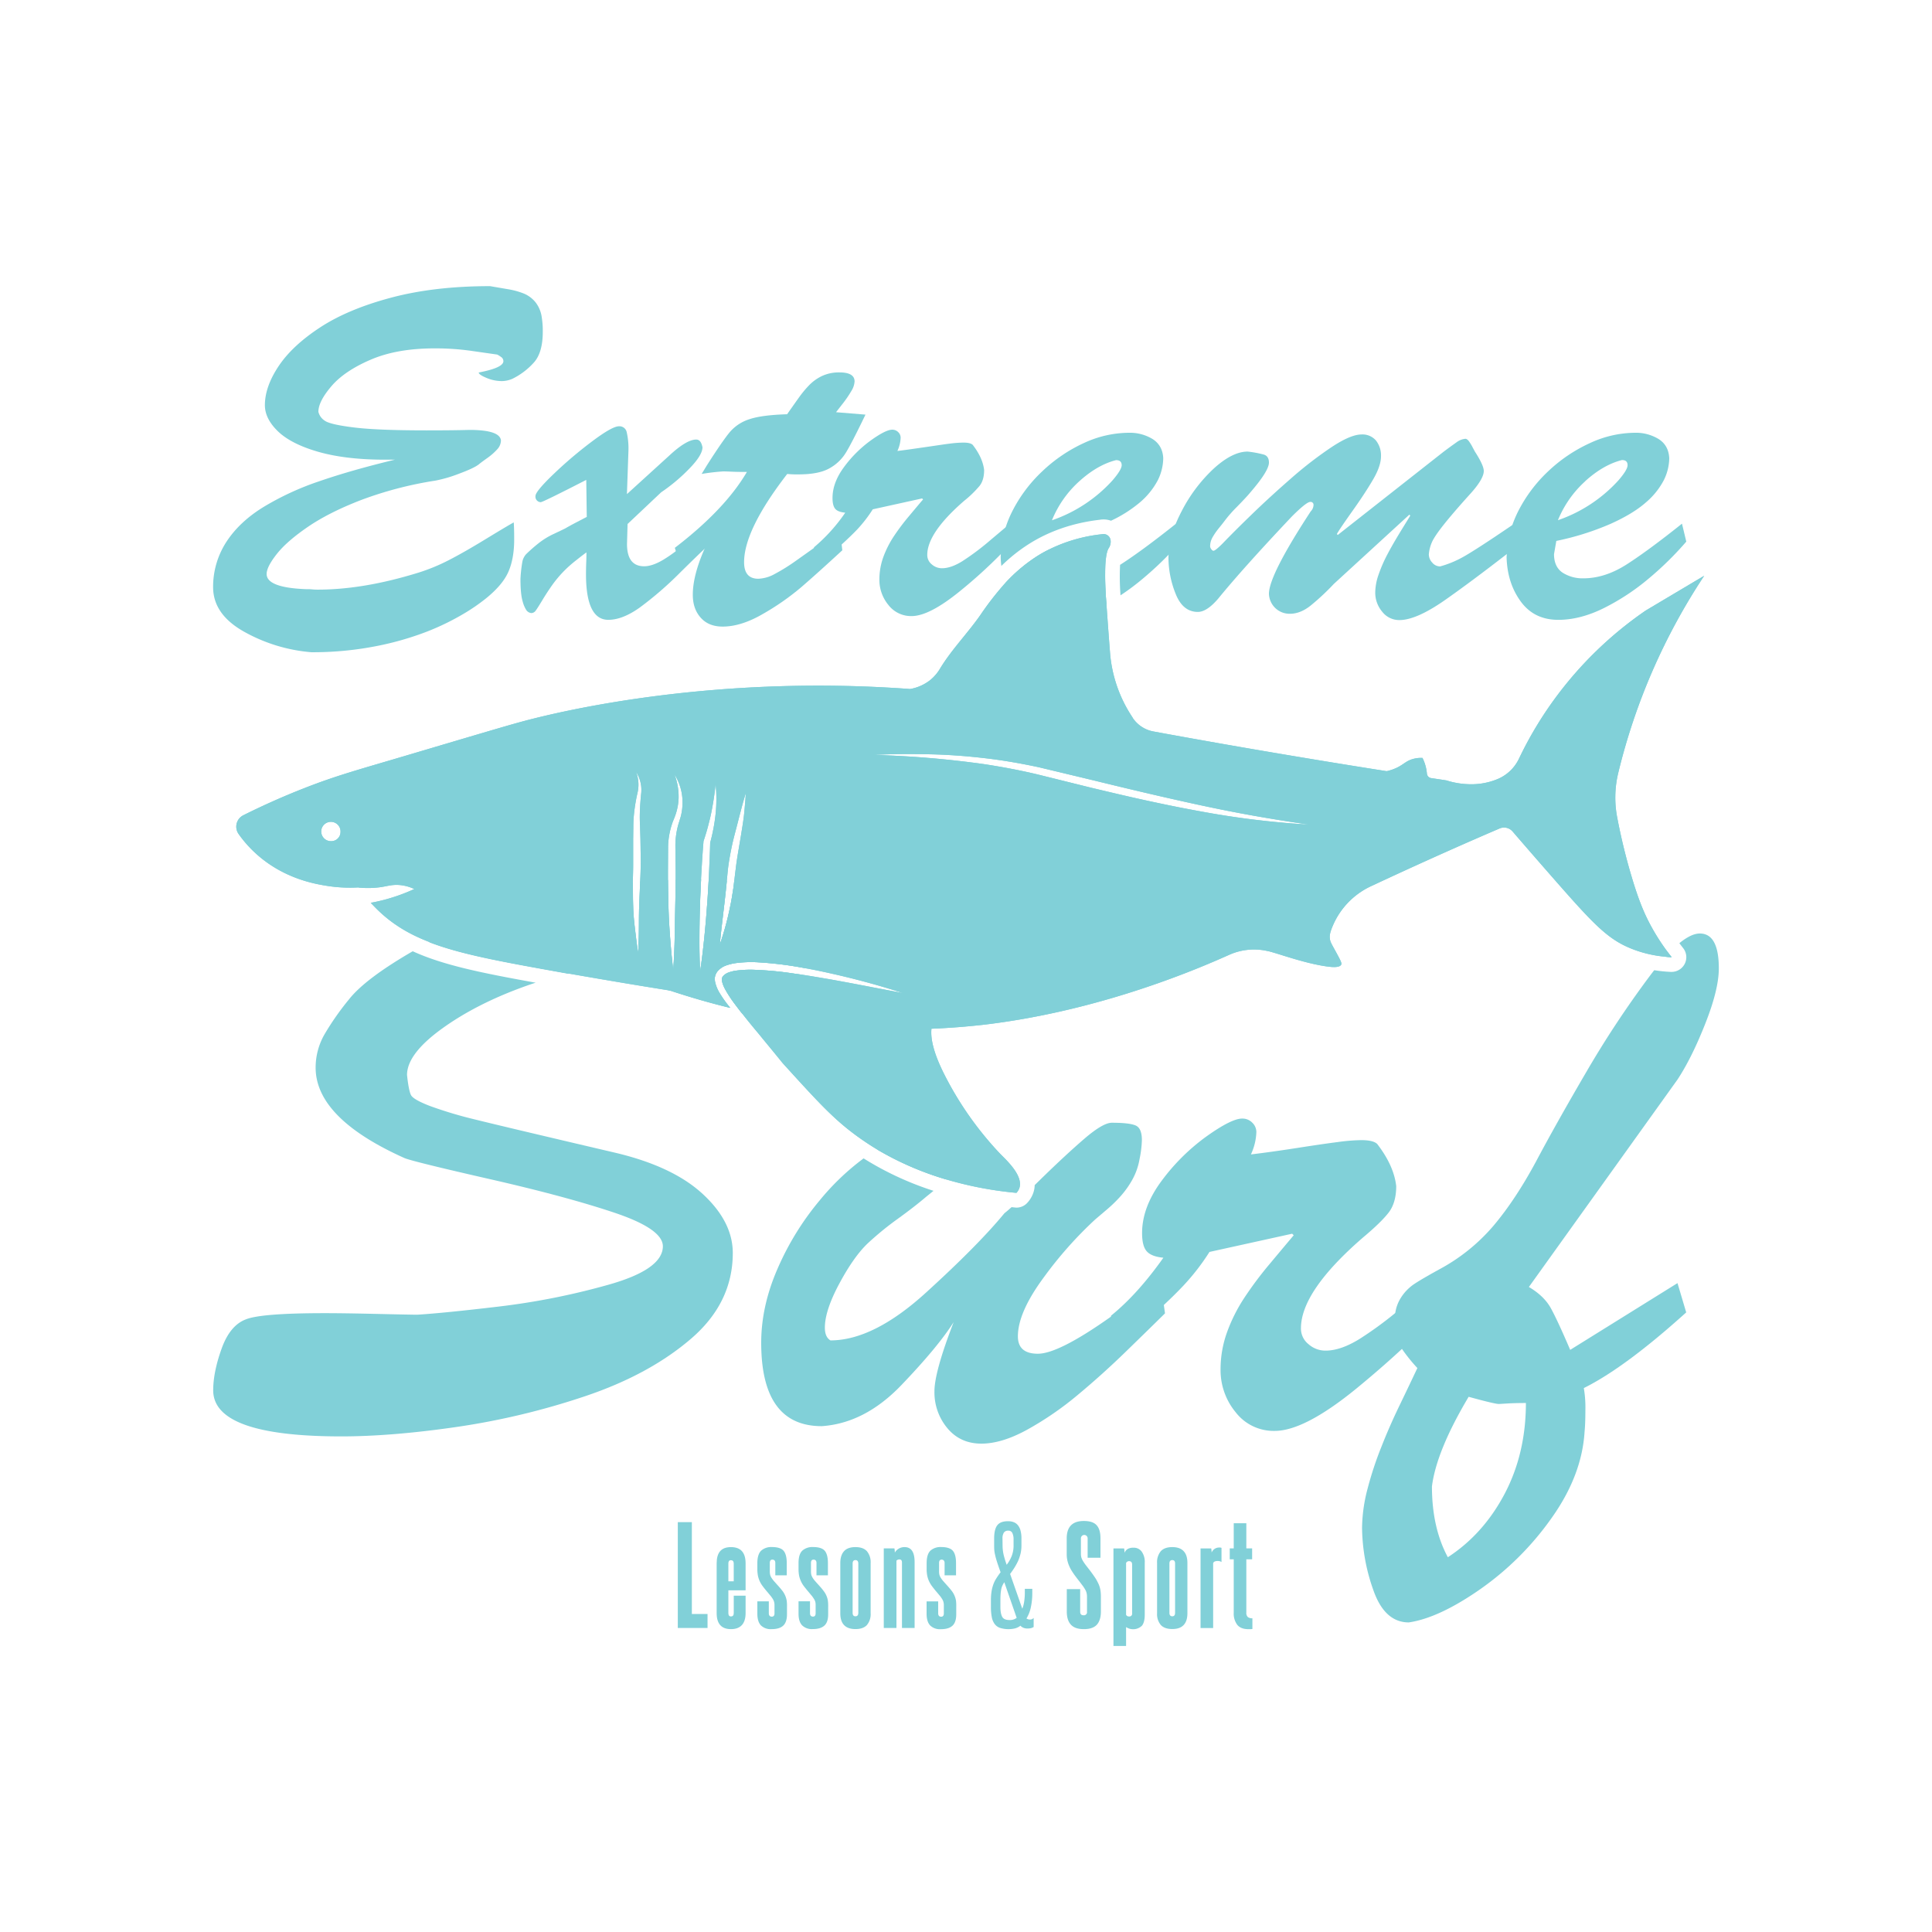<svg xmlns="http://www.w3.org/2000/svg" viewBox="0 0 1000 1000"><defs><style>.a{fill:#81d0d8;}</style></defs><path class="a" d="M280.45,164.52a16.21,16.21,0,0,0-3.22-8,15.3,15.3,0,0,0-6-4.54,39.23,39.23,0,0,0-8.57-2.33l-9-1.54q-28.72,0-51,5.9t-36.77,15.33q-14.52,9.47-21.64,20.12c-4.75,7.11-7.14,13.88-7.14,20.26,0,4.62,2.23,9.14,6.69,13.47s11.4,7.92,20.84,10.64,21,4.1,34.62,4.1h5.14q-22.65,5.46-39.06,11.14a145.16,145.16,0,0,0-28.83,13.28Q124,270,117.19,280.45a42.68,42.68,0,0,0-6.88,24q.31,13.86,16.37,22.71a85.42,85.42,0,0,0,34.44,10.43,170,170,0,0,0,33.69-3.17,155,155,0,0,0,26.7-7.7,129.86,129.86,0,0,0,18.56-9.09,98,98,0,0,0,11.6-8c5.63-4.57,9.47-9.11,11.47-13.67s3-10.15,3-16.77c0-3.76-.07-6.69-.23-8.8q-3.54,1.95-14.77,8.8t-19,10.82a98.09,98.09,0,0,1-15.55,6.39q-28.38,8.79-52.08,8.79c-.68,0-1.66,0-2.94-.13s-2.25-.1-2.93-.1q-20.62-.74-20.63-7.86c0-2.47,1.74-5.89,5.22-10.31s8.79-9.05,16-14,16.35-9.6,27.54-13.93a193.57,193.57,0,0,1,38.64-10.1,71.09,71.09,0,0,0,12-3.5c5.38-2,8.91-3.64,10.62-5.06.52-.45,1.89-1.48,4.15-3.09a31,31,0,0,0,5.24-4.6,6.86,6.86,0,0,0,1.87-4.62q-.7-5.37-16.4-5.37-8.33.24-22.11.24-25.57,0-37.73-1.53c-8.08-1-13.06-2.16-14.87-3.43a7.57,7.57,0,0,1-3.38-4.65c0-3.58,2.26-8,6.75-13.26s11.26-9.83,20.34-13.73,20.09-5.84,33.07-5.84a132.63,132.63,0,0,1,18.4,1.2l14,2a16,16,0,0,1,2,1.25,2.56,2.56,0,0,1,1.19,2.18q0,3.42-12.77,5.86c0,.73,1.33,1.66,4,2.78a20.43,20.43,0,0,0,8,1.66,14.14,14.14,0,0,0,5.45-1.19,36.42,36.42,0,0,0,11.37-8.72c2.88-3.4,4.34-8.62,4.34-15.6A43.63,43.63,0,0,0,280.45,164.52Z"/><path class="a" d="M364.56,273c-2.52,2.18-5.74,4.93-9.68,8.28q-2.56,2.18-5.06,4a75.23,75.23,0,0,1-6.46,4.42c-3.77,2.25-7.09,3.4-9.94,3.4q-8.88,0-8.88-11.55l.29-10.33,17.38-16.4a91.79,91.79,0,0,0,14.56-12.23c4.57-4.67,6.83-8.38,6.83-11.08q-.78-4-3.22-4-5.06,0-14,8.33l-21.88,19.91.78-22.37a37.58,37.58,0,0,0-.91-9.74,3.83,3.83,0,0,0-4-3q-3.5,0-13.93,7.84a216.49,216.49,0,0,0-19.88,16.87q-9.39,9-9.4,11.37a2.85,2.85,0,0,0,2.7,3.21q1.1,0,23.59-11.54l.26,19.17c-1.09.55-2.75,1.43-5,2.6s-4.28,2.26-6,3.27c-.83.44-2.81,1.37-5.92,2.85a39.39,39.39,0,0,0-7.84,4.75,84.28,84.28,0,0,0-6.64,5.82,8.15,8.15,0,0,0-1.92,3.81,72.41,72.41,0,0,0-1,9c0,5.32.39,9.16,1.12,11.57a15.66,15.66,0,0,0,1.84,4.44,3.56,3.56,0,0,0,2.7,1.66,2.87,2.87,0,0,0,2.26-1.32c.64-.86,1.84-2.75,3.58-5.64s3.5-5.52,5.26-8a61.86,61.86,0,0,1,6.6-7.63,65.51,65.51,0,0,1,5.5-4.77q3.58-2.85,5.29-4.05c0,.72,0,2.39-.1,5s-.13,4.7-.13,6.28c0,15.75,3.87,23.62,11.55,23.62,4.93,0,10.35-2.13,16.35-6.41a180.78,180.78,0,0,0,20.78-18q9.27-9.15,12.7-12.33c.62-.57,1.09-1,1.42-1.3Z"/><path class="a" d="M413.37,245.54q10.28,0,15.81-3.06a22.92,22.92,0,0,0,8.69-8.25q3.15-5.17,10.1-19.62l-15.24-1.25,3.9-5a57.2,57.2,0,0,0,4.1-6.1,10.39,10.39,0,0,0,1.6-4.83c0-3.11-2.62-4.67-7.83-4.67a20.69,20.69,0,0,0-9,1.84,23.28,23.28,0,0,0-6.64,4.73,56.18,56.18,0,0,0-5.45,6.59q-2.64,3.69-6,8.49c-8.7.28-15.16,1.11-19.42,2.54a22.1,22.1,0,0,0-10.12,6.56q-3.76,4.44-12,17.37l-2.7,4.43A108.71,108.71,0,0,1,374.34,244c.94,0,2.49.05,4.67.15s4.73.13,7.58.13q-11.37,19.4-37.29,39.27l.52,1.76,2.15,7.58,12.54-10.07.49.47c-.13.28-.23.54-.36.83-4.05,9.24-6.05,17.15-6.05,23.69,0,5,1.4,8.93,4.18,12s6.56,4.51,11.29,4.51q9.53,0,20.76-6.51A131,131,0,0,0,414.64,304q8.57-7.4,21.34-19.18l-.34-2.93-.91-7.86q-7.94,5.68-13.44,9.6c-4.21,3-7.37,5.24-9.53,6.77a97.8,97.8,0,0,1-10.79,6.7,18.91,18.91,0,0,1-8.46,2.46q-7.36,0-7.37-8.56,0-16.79,22.32-45.68A49.05,49.05,0,0,0,413.37,245.54Z"/><path class="a" d="M521.62,272c-.16.11-.5.39-1,.86-1.4,1.14-4.08,3.43-8.1,6.8a131.78,131.78,0,0,1-14.3,10.74c-3.94,2.47-7.5,3.72-10.66,3.72a7.9,7.9,0,0,1-5.27-2,6.18,6.18,0,0,1-2.34-4.9q0-11.44,19.1-28a55.34,55.34,0,0,0,7.94-7.69q2.39-3,2.39-8.25c-.49-4.23-2.44-8.56-5.89-13-.78-.81-2.44-1.19-4.9-1.19a57.42,57.42,0,0,0-7.3.57c-2.93.36-7,1-12.3,1.76s-10.09,1.48-14.5,2a17.8,17.8,0,0,0,1.68-6.83,3.93,3.93,0,0,0-1.27-2.93,4.23,4.23,0,0,0-3.11-1.25c-2.18,0-5.87,1.82-11,5.5a63.44,63.44,0,0,0-13.81,13.68q-6.07,8.13-6.07,16.17c0,2.65.47,4.49,1.4,5.6s2.67,1.77,5.19,2a88.72,88.72,0,0,1-16.17,17.91l0,.26.91,10.54c2.36-2.37,5.78-5.51,10.27-9.48,1.09-1,2.16-1.89,3.17-2.8q4.67-4.25,8-7.73a71.14,71.14,0,0,0,8.07-10.44l25.53-5.63.5.5c-1.9,2.23-4.36,5.16-7.42,8.82a114.22,114.22,0,0,0-7.87,10.51,51.65,51.65,0,0,0-5.32,10.61,34.15,34.15,0,0,0-2,11.5,20.37,20.37,0,0,0,4.65,13.18,14.77,14.77,0,0,0,12.07,5.77q9.18,0,25.17-13.06a253.68,253.68,0,0,0,21-19.05c1.86-1.92,3.66-3.84,5.32-5.71Z"/><path class="a" d="M608.74,271.05c-.08.06-.13.11-.21.16q-17.06,13.59-28.29,20.84l-.49.31a125.37,125.37,0,0,0,.23,15.78,122.21,122.21,0,0,0,11.65-8.72,170.65,170.65,0,0,0,13.21-12.28c2.13-2.23,4.18-4.46,6.13-6.74ZM572.46,309.7c-.11-1.35-.52-7.32-.44-13.32a37.12,37.12,0,0,1-14.3,3A19.1,19.1,0,0,1,547,296.41q-4.44-3-4.44-9.6l.41-2.31a62.61,62.61,0,0,0-7,4,83.09,83.09,0,0,0-15.58,13.31,36.06,36.06,0,0,0,5,9.61c4.6,6.33,11.08,9.47,19.44,9.47q11.37,0,23.67-6.13c1.43-.72,2.85-1.45,4.25-2.23v0C572.59,311.54,572.51,310.6,572.46,309.7Zm24.08-82.48A22.54,22.54,0,0,0,584.42,224,56,56,0,0,0,561,229.32,79,79,0,0,0,539.42,244a74.71,74.71,0,0,0-15.65,21,58.61,58.61,0,0,0-3.19,7.79,47.84,47.84,0,0,0-2.54,14,15.1,15.1,0,0,0-.08,1.9,41.54,41.54,0,0,0,.34,4.25,85.64,85.64,0,0,1,13.41-10.82c10.85-7.08,23.52-11.47,37.61-13.1a11.31,11.31,0,0,1,5.73.51,67.56,67.56,0,0,0,14.9-9.44,38.69,38.69,0,0,0,9.37-11.6,26.24,26.24,0,0,0,2.77-11.32C601.89,232.75,600,229.4,596.54,227.22Zm-20.81,21.54a75.37,75.37,0,0,1-31.25,20.55,55,55,0,0,1,14.17-20.21c6.26-5.66,12.56-9.29,19-10.93,2,0,2.93.88,2.93,2.68C580.53,242.43,578.94,245.05,575.73,248.76Z"/><path class="a" d="M783.47,271.29c-.21.15-.44.31-.65.44-13.05,8.9-21.67,14.45-25.77,16.69a52.78,52.78,0,0,1-11.62,4.75,5.25,5.25,0,0,1-4.13-2,6.23,6.23,0,0,1-1.74-4.2,19.48,19.48,0,0,1,1.56-6.23c.83-1.95,2.77-4.88,5.86-8.8s7.55-9.13,13.42-15.65c5.09-5.5,7.6-9.68,7.6-12.5q0-2.9-4.43-9.79c-.08-.1-.47-.83-1.2-2.18a25.91,25.91,0,0,0-2-3.35c-.67-.91-1.3-1.35-1.89-1.35a8.86,8.86,0,0,0-4.65,1.87c-1.82,1.27-4.1,2.93-6.85,5l-54.55,42.9-.47-.47c1-1.84,3.82-5.94,8.36-12.35s8.07-11.84,10.64-16.32,3.84-8.36,3.84-11.6a12.4,12.4,0,0,0-2.59-8.13,9.19,9.19,0,0,0-7.48-3.14c-3.76,0-8.95,2.21-15.54,6.57a202.13,202.13,0,0,0-21,16.22q-11.05,9.65-20.22,18.53T633,281.12c-2.62,2.65-4.25,3.95-4.9,3.95-.39,0-.78-.29-1.17-.86a2.71,2.71,0,0,1-.57-1.35,9.39,9.39,0,0,1,1.11-4.49,33.79,33.79,0,0,1,3.38-4.95c1.53-1.9,2.41-3,2.64-3.33a68.55,68.55,0,0,1,6.83-7.83c3.19-3.27,5.43-5.66,6.64-7.14q9.85-11.37,9.84-15.7c0-2.23-.91-3.63-2.72-4.15a53.86,53.86,0,0,0-8.31-1.53q-7.9,0-17.59,8.84a80.21,80.21,0,0,0-16.51,21.91c-1.19,2.28-2.23,4.51-3.14,6.72a48.59,48.59,0,0,0-3.69,15.93c0,.52-.05,1.07-.05,1.59a50.53,50.53,0,0,0,3.71,18.6q3.71,9.39,11.5,9.4c3.12,0,6.64-2.31,10.56-6.9q13-15.93,38.05-42.44,7.59-7.59,9.57-7.6a1.5,1.5,0,0,1,1.69,1.69,4.9,4.9,0,0,1-1.45,3.22q-21.61,33-21.62,42.66a10.69,10.69,0,0,0,10.85,10.33q5.45,0,10.82-4.31a124.38,124.38,0,0,0,11.94-11.16l39.08-35.84.47.5c-.62,1.06-2.29,3.71-4.91,8s-4.9,8.18-6.82,11.84a74.26,74.26,0,0,0-4.65,10.61,28.93,28.93,0,0,0-1.76,9.37,15.24,15.24,0,0,0,3.58,9.89,11.14,11.14,0,0,0,8.93,4.36q8.76,0,23.59-10.36,13.11-9.18,32-23.8l5-3.89Z"/><path class="a" d="M870.59,271.05q-17.16,13.71-28.49,21t-22.53,7.29a19.12,19.12,0,0,1-10.77-2.93q-4.44-3-4.44-9.6l1.19-6.83a141.22,141.22,0,0,0,28-8.8q11.69-5.25,18.27-11.05a38.54,38.54,0,0,0,9.37-11.6A26.26,26.26,0,0,0,864,237.21c-.21-4.46-2.05-7.81-5.56-10A22.54,22.54,0,0,0,846.27,224a56.08,56.08,0,0,0-23.38,5.37A79,79,0,0,0,801.27,244a74.9,74.9,0,0,0-15.65,21,60.79,60.79,0,0,0-2.8,6.65,48.8,48.8,0,0,0-2.93,15c0,.65-.08,1.33-.08,2,.29,8.85,2.73,16.4,7.35,22.71s11.08,9.47,19.43,9.47q11.37,0,23.67-6.13a117.41,117.41,0,0,0,23.25-15.36,165.83,165.83,0,0,0,19.31-19Zm-50.09-22c6.26-5.66,12.56-9.29,19-10.93,2,0,2.93.88,2.93,2.68,0,1.58-1.58,4.2-4.8,7.91a75.37,75.37,0,0,1-31.25,20.55A55.36,55.36,0,0,1,820.5,249.1Z"/><path class="a" d="M410.23,503.82a173.51,173.51,0,0,0-19.1-1.82,54.64,54.64,0,0,0-9.34.31,19.5,19.5,0,0,0-4.36.93,7.1,7.1,0,0,0-3.14,1.95c-1.4,1.35-.34,4.41,1.12,7.06a67.66,67.66,0,0,0,5.21,7.86c.68.91,1.38,1.82,2.08,2.75.47.57.91,1.17,1.4,1.74,1.58-.41,3.3-.93,5.09-1.58q12.84-4.9,18.94-9.47a22.22,22.22,0,0,0,7.11-9ZM363.73,618q-15.5-14.32-45.34-21.36-58.15-13.62-72.51-17.2a214,214,0,0,1-23.2-6.93c-5.89-2.26-9.24-4.18-10-5.79s-1.46-5.06-2-10.33q0-10.86,18-23.9t43.58-22.16c1.68-.6,3.35-1.17,5-1.69-27.72-5-47.7-9-63.63-16.27q-24.53,14.17-33,24.91a140.47,140.47,0,0,0-12.61,18,34.55,34.55,0,0,0-4.65,17.31q0,26.21,46.09,46.87,4.8,1.9,44.28,10.9t64.36,17.36q24.92,8.37,25,17.31,0,12.07-28.37,20a369.23,369.23,0,0,1-56.55,11.24Q230,679.61,216,680.49c-1.74,0-8.25-.12-19.57-.38s-20.71-.42-28.13-.42q-33.13,0-41.06,3.22c-5.5,2.07-9.68,7.16-12.56,15.21s-4.33,15.2-4.33,21.51q0,23.82,66.17,23.85,26.13,0,59.77-4.88a380.3,380.3,0,0,0,66.78-16q33.12-11.18,54.68-29.74t21.54-44.38Q379.25,632.32,363.73,618Zm38.61-156A88.36,88.36,0,0,0,380,456.45c-.1,1.12-.26,2.24-.41,3.35-.52,3.3-1,6.59-1.74,9.86a145.88,145.88,0,0,1-5.27,19.26c.62-6.64,1.45-13.21,2.21-19.78.52-4.38,1-8.72,1.42-13.13-3-.31-6.09-.52-9.36-.67-.11,1.92-.24,3.81-.34,5.71-.16,2.77-.34,5.58-.57,8.35-.39,5.58-.89,11.14-1.46,16.69s-1.22,11.13-2.07,16.69c-.31-5.61-.39-11.21-.37-16.82s.08-11.16.29-16.76c.05-2.78.18-5.58.31-8.36.08-1.87.16-3.74.26-5.63-1.63,0-3.3,0-5,0-2.75,0-5.47,0-8.2.13l-.05,8.43-.26,12.79c-.08,8.52-.29,17.05-.91,25.59-1-8.48-1.69-17-2.18-25.53-.36-7.06-.44-14.1-.52-21.15-4.82.15-9.63.46-14.38.88-.15,4.46-.38,8.9-.51,13.34-.16,3.89-.11,7.81-.16,11.73s-.15,7.83-.39,11.78c-.62-3.89-1.09-7.79-1.56-11.7s-.88-7.84-1-11.79-.18-7.89-.18-11.83c0-.39,0-.81,0-1.2a280.21,280.21,0,0,0-48.74,9.27q-32.78,9.38-56.7,21.77c14.4,5.58,32.65,9.19,57.59,13.71,4.93.9,9.73,1.76,14.37,2.59a105.36,105.36,0,0,1,22.66-2.72q19,0,25.12,9l4.52,2.46c.26,0,.52.08.75.13q15.84,5.22,30.73,8.83a58.84,58.84,0,0,1-5.56-7.74,18.92,18.92,0,0,1-2.1-4.9A8.56,8.56,0,0,1,370,506a6.58,6.58,0,0,1,.46-1.67,6.72,6.72,0,0,1,.83-1.45,10.41,10.41,0,0,1,4.86-3.27,25.09,25.09,0,0,1,5.11-1.17,62.24,62.24,0,0,1,10-.41,185.44,185.44,0,0,1,25.25,3.06q2.3-7.86,2.31-23.33C418.82,471.79,413.32,466.55,402.34,462Z"/><path class="a" d="M479.58,591.74c-1.56,0-3.51,0-5.84.18s-3.82.21-4.42.21q-9.33,0-15.26,2.88a157.78,157.78,0,0,0,35.69,15.47c.26-.24.49-.5.73-.73a12.67,12.67,0,0,0,3.94-9C494.08,594.75,489.15,591.74,479.58,591.74Zm122.83,83.77L600.56,662q-14.13,11.4-25.43,19.43Q548,700.68,537.21,700.69q-10.35,0-10.35-9,0-12.33,13.26-30.33a204.93,204.93,0,0,1,26.71-30.13l6.59-5.61a70.52,70.52,0,0,0,7-6.93,47.08,47.08,0,0,0,5.86-8.43A33.58,33.58,0,0,0,589.82,600a55.66,55.66,0,0,0,1.22-9.84c0-4-1-6.54-3.06-7.53s-6.23-1.5-12.51-1.5c-3,0-7.74,2.72-14.15,8.23s-14.4,12.89-23.92,22.24l-1.85,1.81a12.65,12.65,0,0,1-.67,3.87,14.6,14.6,0,0,1-3.12,5.27,7.6,7.6,0,0,1-5.65,2.52,5.36,5.36,0,0,1-.7-.06c-.6-.05-1.22-.13-1.82-.2q-2.54,2.29-3.66,3.11-13.54,16.47-40.67,41.16t-49.41,24.71c-1.94-1.15-2.9-3.35-2.9-6.62q0-8.83,7.47-22.76t14.71-20.84a158.84,158.84,0,0,1,15.52-12.69q8.69-6.27,14.93-11.6c1.27-1,2.49-2,3.6-2.91A161.07,161.07,0,0,1,447,599.58a127.51,127.51,0,0,0-22.68,21.67,144.67,144.67,0,0,0-21.8,35.29Q394,676,394,695q0,43.17,31.33,43.18,22.31-1.51,41.23-21.26t27.05-32.59q-9.93,25.73-9.94,35.76a28.83,28.83,0,0,0,6.69,19.13q6.66,8,17.62,8,10.44,0,23.44-7.08a165.38,165.38,0,0,0,26-17.78q12.92-10.71,25.35-22.79T603,679.79Z"/><path class="a" d="M743.27,662Q742,663,728,674.84c-2,1.63-3.84,3.22-5.68,4.67A191.29,191.29,0,0,1,704,692.85q-9.93,6.23-17.88,6.23a13.16,13.16,0,0,1-8.83-3.33,10.28,10.28,0,0,1-3.92-8.22q0-19.15,32-46.9,9.35-7.82,13.31-12.9c2.65-3.37,4-8,4-13.8-.8-7.11-4.1-14.35-9.83-21.8-1.35-1.32-4.1-2-8.26-2a96.39,96.39,0,0,0-12.19,1q-7.39.93-20.64,3t-24.29,3.4A29.55,29.55,0,0,0,650.29,586a6.7,6.7,0,0,0-2.11-4.9,7.07,7.07,0,0,0-5.24-2.13q-5.52,0-18.48,9.24a106.41,106.41,0,0,0-23.15,22.91c-6.77,9.09-10.17,18.15-10.17,27.1,0,4.44.78,7.55,2.36,9.39s4.47,3,8.67,3.38q-13.35,18.87-27.09,30l0,.44,1.56,17.63q5.91-5.93,17.2-15.86c3.07-2.7,5.89-5.27,8.52-7.71q5.76-5.37,10.12-10a116.9,116.9,0,0,0,13.54-17.49l42.8-9.43.8.81q-4.74,5.61-12.4,14.79a188.77,188.77,0,0,0-13.21,17.65,84.74,84.74,0,0,0-8.9,17.75,56.57,56.57,0,0,0-3.35,19.28A34.21,34.21,0,0,0,639.59,731a24.83,24.83,0,0,0,20.22,9.63q15.38,0,42.2-21.88,12.91-10.59,23.69-20.6c7.66-7.16,14.51-14.12,20.48-20.87Z"/><path class="a" d="M882.66,529.82q7-17.72,7-28.57c0-12.05-3.3-18.07-9.83-18.07-3,0-6.49,1.69-10.59,5,.62.85,1.27,1.68,1.92,2.52a7.56,7.56,0,0,1,.85,8.17,7.65,7.65,0,0,1-6.8,4.18,1.12,1.12,0,0,1-.31,0,72.73,72.73,0,0,1-8.67-.88c-.93,1.17-1.86,2.41-2.82,3.69a519.57,519.57,0,0,0-32.55,49.36q-15.57,26.65-25.79,45.93-10.67,19.82-22,33.24a97,97,0,0,1-28.26,22.71c-5.81,3.22-10.12,5.71-12.85,7.53a24,24,0,0,0-7.13,7.52,19.76,19.76,0,0,0-2.62,7.35,32.75,32.75,0,0,0-.39,5.21,23,23,0,0,0,2.75,11.76c.31.55.67,1.09,1.06,1.69a86.34,86.34,0,0,0,8,9.94q-4.51,9.57-9.52,19.95T715,748.9a178.2,178.2,0,0,0-7.09,21.44A82.14,82.14,0,0,0,705,790.76a98.53,98.53,0,0,0,5.81,32.18q5.83,16.81,18.38,16.82,15.57-2.29,36.85-17.1a151.6,151.6,0,0,0,37-36.85q15.74-22.08,17.13-44.74c.26-2.49.42-6.21.42-11.16a59.4,59.4,0,0,0-.81-11.45q21.3-10.55,53-39.16l-4.51-15.16-55.54,34.55q-6.42-15-9.94-21.44c-2.36-4.33-6.18-8-11.44-11.11l76.92-107.36C873.19,551.31,878,541.63,882.66,529.82ZM778.77,773.25q-11,20.82-29.37,32.77-8.22-15.25-8.23-36.64,2.3-18.37,19-46.4c9,2.49,14.22,3.71,15.57,3.71.34,0,1.77-.08,4.31-.24s5.79-.25,9.76-.25Q789.78,752.39,778.77,773.25Zm84.94-279.76c-.54.57-1.09,1.14-1.63,1.76,1.14.13,2.2.18,3.16.23C864.75,494.86,864.23,494.21,863.71,493.49Z"/><path class="a" d="M358.1,835.4V787.86h-7.27v54.78h15.39V835.4Z"/><path class="a" d="M385.92,823.15V809.21c0-5.63-2.52-8.43-7.58-8.43s-7.4,2.8-7.4,8.43v25.72c0,5.53,2.47,8.31,7.4,8.31s7.58-2.78,7.58-8.31v-9h-6.13v9c0,1.16-.49,1.73-1.45,1.73S377,836,377,834.93V823.15ZM377,809.21c0-1.08.45-1.66,1.33-1.66s1.45.58,1.45,1.66v9.27H377Z"/><path class="a" d="M407.22,828.65a11.52,11.52,0,0,0-2.07-5c-.63-.83-1.38-1.73-2.31-2.77s-1.61-1.79-2.21-2.47a14.27,14.27,0,0,1-1.35-1.81,5.42,5.42,0,0,1-.67-1.56,8.06,8.06,0,0,1-.16-1.74V809q0-1.74,1.32-1.74,1.53,0,1.53,1.74v6.39h5.92v-6.33c0-2.89-.52-5-1.58-6.31s-3.09-2-6.07-2A7.84,7.84,0,0,0,394,802.6c-1.29,1.22-2,3.4-2,6.49v3.14a17.76,17.76,0,0,0,.34,3.53,13.65,13.65,0,0,0,.93,2.77,13.93,13.93,0,0,0,1.48,2.44c.57.78,1.22,1.58,1.92,2.44.94,1.06,1.66,2,2.23,2.65a16.69,16.69,0,0,1,1.28,1.87,5.44,5.44,0,0,1,.54,1.42,6.46,6.46,0,0,1,.16,1.46v4.25c0,1.14-.47,1.72-1.41,1.72s-1.53-.58-1.53-1.72v-6.2H392v6.33c0,2.81.62,4.83,1.87,6.13a7.19,7.19,0,0,0,5.47,1.92c2.65,0,4.68-.57,6-1.77s2-3.16,2-5.94v-3.74A22.18,22.18,0,0,0,407.22,828.65Z"/><path class="a" d="M428.53,828.65a10.38,10.38,0,0,0-.7-2.54,10.64,10.64,0,0,0-1.4-2.47,33.39,33.39,0,0,0-2.29-2.77c-.88-1-1.63-1.79-2.2-2.47a11.86,11.86,0,0,1-1.35-1.81,5.77,5.77,0,0,1-.68-1.56,8.81,8.81,0,0,1-.15-1.74V809q0-1.74,1.32-1.74c1,0,1.53.58,1.53,1.74v6.39h5.92v-6.33c0-2.89-.52-5-1.58-6.31s-3.09-2-6.08-2a7.83,7.83,0,0,0-5.55,1.82c-1.32,1.22-2,3.4-2,6.49v3.14a18.59,18.59,0,0,0,.33,3.53,14.29,14.29,0,0,0,.94,2.77,13.76,13.76,0,0,0,1.45,2.44c.6.78,1.25,1.58,1.95,2.44.93,1.06,1.66,2,2.23,2.65a19.59,19.59,0,0,1,1.27,1.87,5.17,5.17,0,0,1,.55,1.42,6.55,6.55,0,0,1,.13,1.46v4.25c0,1.14-.45,1.72-1.38,1.72s-1.53-.58-1.53-1.72v-6.2h-5.94v6.33c0,2.81.62,4.83,1.87,6.13a7.19,7.19,0,0,0,5.47,1.92c2.65,0,4.65-.57,6-1.77s2-3.16,2-5.94v-3.74A22.18,22.18,0,0,0,428.53,828.65Z"/><path class="a" d="M448.72,802.91c-1.3-1.43-3.27-2.13-5.94-2.13s-4.65.7-5.92,2.13-1.92,3.45-1.92,6.12v26c0,2.65.62,4.7,1.92,6.08s3.27,2.1,5.92,2.1,4.64-.7,5.94-2.1a8.73,8.73,0,0,0,1.92-6.08V809A8.84,8.84,0,0,0,448.72,802.91Zm-4.46,31.87c0,1.22-.5,1.81-1.48,1.81s-1.46-.59-1.46-1.81V809.29c0-1.19.5-1.79,1.46-1.79s1.48.6,1.48,1.79Z"/><path class="a" d="M468.21,800.78a5.71,5.71,0,0,0-5.06,2.86,9.54,9.54,0,0,0-.21-2.21h-5.5v41.21H464V807.81a2,2,0,0,1,1.53-.65c.89,0,1.33.52,1.33,1.59v33.89h6.54V808.36Q473.35,800.77,468.21,800.78Z"/><path class="a" d="M494.84,828.65a10.4,10.4,0,0,0-.71-2.54,10.14,10.14,0,0,0-1.37-2.47c-.62-.83-1.38-1.73-2.31-2.77s-1.61-1.79-2.21-2.47a14.27,14.27,0,0,1-1.35-1.81,5.71,5.71,0,0,1-.67-1.56,8.06,8.06,0,0,1-.16-1.74V809c0-1.16.44-1.74,1.33-1.74s1.53.58,1.53,1.74v6.39h5.92v-6.33c0-2.89-.52-5-1.59-6.31s-3.09-2-6.07-2a7.85,7.85,0,0,0-5.55,1.82c-1.3,1.22-2,3.4-2,6.49v3.14a17.76,17.76,0,0,0,.34,3.53,14.29,14.29,0,0,0,.93,2.77A14.56,14.56,0,0,0,482.4,821c.58.78,1.22,1.58,1.92,2.44.94,1.06,1.67,2,2.24,2.65a17.87,17.87,0,0,1,1.27,1.87,5.11,5.11,0,0,1,.54,1.42,5.93,5.93,0,0,1,.16,1.46v4.25c0,1.14-.47,1.72-1.4,1.72s-1.53-.58-1.53-1.72v-6.2h-6v6.33c0,2.81.63,4.83,1.87,6.13a7.22,7.22,0,0,0,5.48,1.92c2.64,0,4.67-.57,6-1.77s2-3.16,2-5.94v-3.74A22.3,22.3,0,0,0,494.84,828.65Z"/><path class="a" d="M533,838.26a2.38,2.38,0,0,1-1-.19,2.2,2.2,0,0,1-.7-.36,17.87,17.87,0,0,0,2.31-6,34.45,34.45,0,0,0,.7-7v-2.33h-3.86v2.12a30.52,30.52,0,0,1-.31,4.26,16.55,16.55,0,0,1-1,3.92l-6.31-18c.88-1.19,1.69-2.36,2.39-3.5a30.32,30.32,0,0,0,1.84-3.45,24.46,24.46,0,0,0,1.2-3.66,18.76,18.76,0,0,0,.44-4.05v-3.84a15.4,15.4,0,0,0-.39-3.58,7.48,7.48,0,0,0-1.17-2.78A5.21,5.21,0,0,0,525,788a7.9,7.9,0,0,0-3.32-.62c-2.52,0-4.36.67-5.45,2.05s-1.66,3.69-1.66,6.88v3.32c0,.8,0,1.58.05,2.36a16.28,16.28,0,0,0,.42,2.7c.2,1,.54,2.26,1,3.69s1.07,3.26,1.87,5.42a39.44,39.44,0,0,0-2.36,3.4,15.13,15.13,0,0,0-1.53,3.27,18.82,18.82,0,0,0-.83,3.5,27.84,27.84,0,0,0-.29,4.08v3.81a27.73,27.73,0,0,0,.42,5,8.63,8.63,0,0,0,1.4,3.56,5.84,5.84,0,0,0,2.75,2.13,14.76,14.76,0,0,0,8,.28,7.57,7.57,0,0,0,2.7-1.37,4.28,4.28,0,0,0,1.51,1.06,5.13,5.13,0,0,0,2.07.39,7.81,7.81,0,0,0,2-.21,6.94,6.94,0,0,0,1.27-.57V837.4A2.25,2.25,0,0,1,533,838.26Zm-14.11-41.81a5.66,5.66,0,0,1,.7-3.17,2.56,2.56,0,0,1,2.31-1,2.13,2.13,0,0,1,2.12,1.27,7.55,7.55,0,0,1,.6,3.2v2.8a15,15,0,0,1-1,5.92,19,19,0,0,1-2.56,4.46,49.76,49.76,0,0,1-1.54-5,22,22,0,0,1-.59-5Zm3.53,42.07c-1.77,0-3-.52-3.61-1.54s-1-2.75-1-5.19v-3.92c0-1.11.05-2.1.11-2.93a22.77,22.77,0,0,1,.31-2.31,9.08,9.08,0,0,1,.59-1.89,15.57,15.57,0,0,1,1-1.79l6.41,18.45A5.77,5.77,0,0,1,522.4,838.52Z"/><path class="a" d="M569.58,823.07a14,14,0,0,0-.83-2.9,28.91,28.91,0,0,0-1.56-3c-.65-1-1.48-2.2-2.44-3.5s-1.87-2.42-2.54-3.3a25.88,25.88,0,0,1-1.59-2.28,8.65,8.65,0,0,1-.88-1.84,6.87,6.87,0,0,1-.26-1.9v-8.12a1.74,1.74,0,0,1,3.48,0v10.07h6.64V796.24c0-3.06-.65-5.32-2-6.8s-3.5-2.18-6.62-2.18c-5.89,0-8.85,3-8.85,9v8.2a14.33,14.33,0,0,0,.34,3.22,15.73,15.73,0,0,0,1,3,17.67,17.67,0,0,0,1.61,2.93c.62,1,1.37,2,2.23,3.14,1.09,1.4,2,2.57,2.67,3.48a18.51,18.51,0,0,1,1.64,2.41,6.53,6.53,0,0,1,.8,1.89,8.75,8.75,0,0,1,.21,1.92v7.79a1.59,1.59,0,0,1-1.79,1.82c-1.17,0-1.74-.6-1.74-1.82V822.53h-6.93v11.65c0,2.93.7,5.19,2.13,6.75s3.66,2.31,6.72,2.31,5.35-.78,6.72-2.31,2.08-3.82,2.08-6.75v-7.84A21.59,21.59,0,0,0,569.58,823.07Z"/><path class="a" d="M590.93,803.09a5,5,0,0,0-4.15-2,6.1,6.1,0,0,0-3.09.65,4.13,4.13,0,0,0-1.63,2,13.29,13.29,0,0,0-.21-2.26h-5.53v50.48h6.54v-9.79a6.56,6.56,0,0,0,8.15-.65c1-1.16,1.51-3.09,1.51-5.76V808.9A9.14,9.14,0,0,0,590.93,803.09Zm-4.95,32a1.4,1.4,0,0,1-1.59,1.59,1.61,1.61,0,0,1-1.53-.86V809a1.65,1.65,0,0,1,1.53-.94c1.07,0,1.59.57,1.59,1.74Z"/><path class="a" d="M612.68,802.91c-1.3-1.43-3.27-2.13-5.91-2.13s-4.65.7-5.95,2.13A8.84,8.84,0,0,0,598.9,809v26a8.73,8.73,0,0,0,1.92,6.08c1.3,1.4,3.27,2.1,5.95,2.1s4.61-.7,5.91-2.1,1.92-3.43,1.92-6.08V809C614.6,806.36,614,804.31,612.68,802.91Zm-4.46,31.87c0,1.22-.49,1.81-1.45,1.81s-1.48-.59-1.48-1.81V809.29c0-1.19.49-1.79,1.48-1.79s1.45.6,1.45,1.79Z"/><path class="a" d="M631.13,801a4.17,4.17,0,0,0-4,2.6,11.15,11.15,0,0,0-.21-2.13H621.4v41.21h6.52V809.09a1.52,1.52,0,0,1,.9-.89,3.87,3.87,0,0,1,1.3-.23,3.55,3.55,0,0,1,2.13.52v-7.32A2.59,2.59,0,0,0,631.13,801Z"/><path class="a" d="M645.9,837a2.87,2.87,0,0,1-.8-2.36V807.09h3v-5.66h-3v-13h-6.52v13h-2.07v5.66h2.07v27.64A9.65,9.65,0,0,0,640.4,841q1.83,2.26,5.84,2.26c.36,0,.67,0,1,0s.65-.05,1-.1v-5.53A3.74,3.74,0,0,1,645.9,837Z"/><path class="a" d="M854.94,480c-3.81-6.88-6.77-14-10.38-26.11a305.23,305.23,0,0,1-7.47-30.62,54.47,54.47,0,0,1,.52-23.26,321.5,321.5,0,0,1,44.48-102q-15.15,9-30.26,18a195.11,195.11,0,0,0-47,45.54,192.56,192.56,0,0,0-18.6,31.12,21.43,21.43,0,0,1-10.85,10.48,35.3,35.3,0,0,1-14,2.78,42.8,42.8,0,0,1-12.75-2c-2.49-.39-5.14-.78-7.89-1.19a2.58,2.58,0,0,1-2.18-2.39,22.76,22.76,0,0,0-2.28-8.05,15.62,15.62,0,0,0-5.37.68c-3.14,1-4.31,2.57-7.58,4.23a24.21,24.21,0,0,1-5.61,1.95c-11.88-1.87-25.17-4-39.68-6.41s-30.18-5.06-46.89-8c-12.77-2.26-24.08-4.28-34.18-6.15a16.46,16.46,0,0,1-10.72-7.08s0-.06,0-.08a.54.54,0,0,1-.11-.18,70.2,70.2,0,0,1-11.57-33.17c-.8-10.09-1.4-18.74-1.9-25.64v0c-.07-1-.15-1.92-.2-2.82-.11-1.35-.52-7.32-.44-13.32.05-5.19.46-10.38,1.81-12.53a6,6,0,0,0,1-4.15,3.67,3.67,0,0,0-4.41-3.12,80.65,80.65,0,0,0-27.49,7.92,62.61,62.61,0,0,0-7,4,83.09,83.09,0,0,0-15.58,13.31,156.12,156.12,0,0,0-13,16.72c-6.62,9.44-14.82,17.77-20.81,27.63a22,22,0,0,1-5.48,6.23,23.26,23.26,0,0,1-10,4.31c-16.38-1.19-32.21-1.74-47.34-1.74-74.14,0-131.62,12.56-155,19-7.68,2.11-24.71,7.17-58.75,17.26-23.59,7-35.69,10.22-52.32,16.74-12.8,5-23.52,10-31.72,14.09a6.59,6.59,0,0,0-2.41,9.73,61.46,61.46,0,0,0,8.43,9.63c14.17,13.18,30.47,16.07,36.8,17.1a75.77,75.77,0,0,0,16.79.89s.06,0,.06.07a48,48,0,0,0,11.73-.26c3.42-.54,5.5-1.27,8.95-1.09a22.43,22.43,0,0,1,8.15,2.11,95.38,95.38,0,0,1-12.93,4.85,91.47,91.47,0,0,1-9.6,2.28c.29.34.6.68.94,1,8.25,8.82,17.51,14.74,29.4,19.3,14.4,5.58,32.65,9.19,57.59,13.71,4.93.9,9.73,1.76,14.37,2.59,20.69,3.63,38.41,6.57,52.3,8.77.26,0,.52.08.75.13q15.84,5.22,30.73,8.83a58.84,58.84,0,0,1-5.56-7.74,18.92,18.92,0,0,1-2.1-4.9A8.56,8.56,0,0,1,370,506a6.58,6.58,0,0,1,.46-1.67,6.72,6.72,0,0,1,.83-1.45,10.41,10.41,0,0,1,4.86-3.27,25.09,25.09,0,0,1,5.11-1.17,62.24,62.24,0,0,1,10-.41,185.44,185.44,0,0,1,25.25,3.06c4.49.8,9,1.74,13.39,2.73q19,4.23,37.45,10.17c-12.71-2.34-25.35-4.91-38-7.14-4.7-.8-9.4-1.61-14.07-2.33l-5-.7a173.51,173.51,0,0,0-19.1-1.82,54.64,54.64,0,0,0-9.34.31,19.5,19.5,0,0,0-4.36.93,7.1,7.1,0,0,0-3.14,1.95c-1.4,1.35-.34,4.41,1.12,7.06a67.66,67.66,0,0,0,5.21,7.86c.68.91,1.38,1.82,2.08,2.75.47.57.91,1.17,1.4,1.74,2.78,3.56,5.68,7.09,8.62,10.59,4.07,5,8.25,10,12.27,15,16.43,18.09,24.63,27.1,34.93,35.14A142.3,142.3,0,0,0,454.06,595a157.78,157.78,0,0,0,35.69,15.47,188.78,188.78,0,0,0,36.36,6.95,7.11,7.11,0,0,0,1.53-2.54c2-6.2-6.18-13.91-9.71-17.42A173.13,173.13,0,0,1,488.22,555c-5.43-11.06-6.57-17.93-6.1-22.53,10-.39,18.84-1.17,26.44-2,55.1-6.41,102.93-25.2,126.54-35.76.39-.16.76-.34,1.12-.49a31.37,31.37,0,0,1,20.45-1.82l.13,0c6,1.53,19.7,6.64,31.3,8,1.43.15,5.24.54,6.1-1.09.33-.7,0-1.56-2.24-5.71-2.67-4.93-3.37-5.84-3.6-7.61-.24-1.61,0-3.11,1.11-5.89.18-.47.39-.93.57-1.37a39.72,39.72,0,0,1,19.81-20.14c2.2-1,4.49-2.11,6.85-3.19,24.47-11.35,45-20.38,59.48-26.58a5.83,5.83,0,0,1,6.75,1.56c5.86,6.8,13.49,15.6,22.42,25.77,19.77,22.5,27,30.13,39.37,35a61.59,61.59,0,0,0,17.36,4.05c1.14.13,2.2.18,3.16.23-.49-.62-1-1.27-1.53-2A107.7,107.7,0,0,1,854.94,480ZM171.37,435.38a5,5,0,1,1,4.88-4.62A4.77,4.77,0,0,1,171.37,435.38ZM327.73,446.1l0-11.73.08-5.84c0-2,.05-4,.23-6a89.34,89.34,0,0,1,1.84-11.76,18.3,18.3,0,0,0-.67-11.26,17.21,17.21,0,0,1,2.62,11.57c-.39,3.9-.65,7.76-.68,11.6,0,1.92.08,3.82.16,5.77l.18,5.89.18,11.83c-.05,3.4-.15,6.77-.34,10.15-.15,4.46-.38,8.9-.51,13.34-.16,3.89-.11,7.81-.16,11.73s-.15,7.83-.39,11.78c-.62-3.89-1.09-7.79-1.56-11.7s-.88-7.84-1-11.79-.18-7.89-.18-11.83c0-.39,0-.81,0-1.2C327.63,453.11,327.76,449.6,327.73,446.1Zm21.88,17.62-.26,12.79c-.08,8.52-.29,17.05-.91,25.59-1-8.48-1.69-17-2.18-25.53-.36-7.06-.44-14.1-.52-21.15,0-1.48,0-3,0-4.47l.07-12.79a39.81,39.81,0,0,1,2.52-13.06l.62-1.53c.21-.49.39-1,.55-1.43a26.72,26.72,0,0,0,.88-2.93,27.6,27.6,0,0,0,.86-6.07,31.79,31.79,0,0,0-2.13-12.33,27.38,27.38,0,0,1,4.08,12.28,30.14,30.14,0,0,1-.24,6.64,26.06,26.06,0,0,1-.7,3.27c-.16.55-.34,1.09-.49,1.61s-.31,1-.47,1.48a40.4,40.4,0,0,0-1.71,12.07l.13,12.77,0,4.36Zm16.87-2.67c-.16,2.77-.34,5.58-.57,8.35-.39,5.58-.89,11.14-1.46,16.69s-1.22,11.13-2.07,16.69c-.31-5.61-.39-11.21-.37-16.82s.08-11.16.29-16.76c.05-2.78.18-5.58.31-8.36.08-1.87.16-3.74.26-5.63,0-.91.08-1.82.13-2.75.31-5.58.65-11.14,1.12-16.72l0-.26.05-.15c.78-2.39,1.54-4.75,2.18-7.19s1.28-4.85,1.77-7.32a149.42,149.42,0,0,0,2.28-15,75.92,75.92,0,0,1,0,15.37c-.26,2.54-.63,5.11-1.12,7.63s-1,4.87-1.69,7.29c-.15,5.5-.39,11-.65,16.55,0,.91-.07,1.79-.12,2.68C366.71,457.26,366.58,459.15,366.48,461.05Zm13.08-1.25c-.52,3.3-1,6.59-1.74,9.86a145.88,145.88,0,0,1-5.27,19.26c.62-6.64,1.45-13.21,2.21-19.78.52-4.38,1-8.72,1.42-13.13.21-2.15.42-4.36.65-6.56.42-3.35,1-6.65,1.66-9.94s1.46-6.47,2.31-9.68,1.66-6.44,2.5-9.63,1.68-6.41,2.72-9.6c-.16,3.32-.49,6.64-.8,10s-.86,6.59-1.38,9.86-1.09,6.54-1.64,9.81-1.06,6.44-1.42,9.68c-.29,2.16-.52,4.34-.81,6.54C379.87,457.57,379.71,458.69,379.56,459.8Zm241.27-39.94c-9.39-1.69-18.76-3.63-28.08-5.66s-18.61-4.25-27.9-6.46l-27.74-6.88c-9.21-2.2-18.53-3.94-27.92-5.37a513.25,513.25,0,0,0-56.86-4.75c9.55-.52,19.07-.52,28.65-.33s19.1.9,28.62,2,19,2.75,28.37,4.78l27.82,6.67c18.53,4.54,37,8.92,55.64,12.94,9.31,2,18.63,3.85,28,5.51s18.79,3.16,28.23,4.51A451.34,451.34,0,0,1,620.83,419.86Z"/><path class="a" d="M854.94,480c-3.81-6.88-6.77-14-10.38-26.11a305.23,305.23,0,0,1-7.47-30.62,54.47,54.47,0,0,1,.52-23.26,321.5,321.5,0,0,1,44.48-102q-15.15,9-30.26,18a195.11,195.11,0,0,0-47,45.54,192.56,192.56,0,0,0-18.6,31.12,21.43,21.43,0,0,1-10.85,10.48,35.3,35.3,0,0,1-14,2.78,42.8,42.8,0,0,1-12.75-2c-2.49-.39-5.14-.78-7.89-1.19a2.58,2.58,0,0,1-2.18-2.39,22.76,22.76,0,0,0-2.28-8.05,15.62,15.62,0,0,0-5.37.68c-3.14,1-4.31,2.57-7.58,4.23a24.21,24.21,0,0,1-5.61,1.95c-11.88-1.87-25.17-4-39.68-6.41s-30.18-5.06-46.89-8c-12.77-2.26-24.08-4.28-34.18-6.15a16.46,16.46,0,0,1-10.72-7.08s0-.06,0-.08a.54.54,0,0,1-.11-.18,70.2,70.2,0,0,1-11.57-33.17c-.8-10.09-1.4-18.74-1.9-25.64v0c-.07-1-.15-1.92-.2-2.82-.11-1.35-.52-7.32-.44-13.32.05-5.19.46-10.38,1.81-12.53a6,6,0,0,0,1-4.15,3.67,3.67,0,0,0-4.41-3.12,80.65,80.65,0,0,0-27.49,7.92,62.61,62.61,0,0,0-7,4,83.09,83.09,0,0,0-15.58,13.31,156.12,156.12,0,0,0-13,16.72c-6.62,9.44-14.82,17.77-20.81,27.63a22,22,0,0,1-5.48,6.23,23.26,23.26,0,0,1-10,4.31c-16.38-1.19-32.21-1.74-47.34-1.74-74.14,0-131.62,12.56-155,19-7.68,2.11-24.71,7.17-58.75,17.26-23.59,7-35.69,10.22-52.32,16.74-12.8,5-23.52,10-31.72,14.09a6.59,6.59,0,0,0-2.41,9.73,61.46,61.46,0,0,0,8.43,9.63c14.17,13.18,30.47,16.07,36.8,17.1a75.77,75.77,0,0,0,16.79.89s.06,0,.06.07a48,48,0,0,0,11.73-.26c3.42-.54,5.5-1.27,8.95-1.09a22.43,22.43,0,0,1,8.15,2.11,95.38,95.38,0,0,1-12.93,4.85,91.47,91.47,0,0,1-9.6,2.28c.29.34.6.68.94,1,8.25,8.82,17.51,14.74,29.4,19.3,14.4,5.58,32.65,9.19,57.59,13.71,4.93.9,9.73,1.76,14.37,2.59,20.69,3.63,38.41,6.57,52.3,8.77.26,0,.52.08.75.13q15.84,5.22,30.73,8.83a58.84,58.84,0,0,1-5.56-7.74,18.92,18.92,0,0,1-2.1-4.9A8.56,8.56,0,0,1,370,506a6.58,6.58,0,0,1,.46-1.67,6.72,6.72,0,0,1,.83-1.45,10.41,10.41,0,0,1,4.86-3.27,25.09,25.09,0,0,1,5.11-1.17,62.24,62.24,0,0,1,10-.41,185.44,185.44,0,0,1,25.25,3.06c4.49.8,9,1.74,13.39,2.73q19,4.23,37.45,10.17c-12.71-2.34-25.35-4.91-38-7.14-4.7-.8-9.4-1.61-14.07-2.33l-5-.7a173.51,173.51,0,0,0-19.1-1.82,54.64,54.64,0,0,0-9.34.31,19.5,19.5,0,0,0-4.36.93,7.1,7.1,0,0,0-3.14,1.95c-1.4,1.35-.34,4.41,1.12,7.06a67.66,67.66,0,0,0,5.21,7.86c.68.91,1.38,1.82,2.08,2.75.47.57.91,1.17,1.4,1.74,2.78,3.56,5.68,7.09,8.62,10.59,4.07,5,8.25,10,12.27,15,16.43,18.09,24.63,27.1,34.93,35.14A142.3,142.3,0,0,0,454.06,595a157.78,157.78,0,0,0,35.69,15.47,188.78,188.78,0,0,0,36.36,6.95,7.11,7.11,0,0,0,1.53-2.54c2-6.2-6.18-13.91-9.71-17.42A173.13,173.13,0,0,1,488.22,555c-5.43-11.06-6.57-17.93-6.1-22.53,10-.39,18.84-1.17,26.44-2,55.1-6.41,102.93-25.2,126.54-35.76.39-.16.76-.34,1.12-.49a31.37,31.37,0,0,1,20.45-1.82l.13,0c6,1.53,19.7,6.64,31.3,8,1.43.15,5.24.54,6.1-1.09.33-.7,0-1.56-2.24-5.71-2.67-4.93-3.37-5.84-3.6-7.61-.24-1.61,0-3.11,1.11-5.89.18-.47.39-.93.57-1.37a39.72,39.72,0,0,1,19.81-20.14c2.2-1,4.49-2.11,6.85-3.19,24.47-11.35,45-20.38,59.48-26.58a5.83,5.83,0,0,1,6.75,1.56c5.86,6.8,13.49,15.6,22.42,25.77,19.77,22.5,27,30.13,39.37,35a61.59,61.59,0,0,0,17.36,4.05c1.14.13,2.2.18,3.16.23-.49-.62-1-1.27-1.53-2A107.7,107.7,0,0,1,854.94,480ZM171.37,435.38a5,5,0,1,1,4.88-4.62A4.77,4.77,0,0,1,171.37,435.38ZM327.73,446.1l0-11.73.08-5.84c0-2,.05-4,.23-6a89.34,89.34,0,0,1,1.84-11.76,18.3,18.3,0,0,0-.67-11.26,17.21,17.21,0,0,1,2.62,11.57c-.39,3.9-.65,7.76-.68,11.6,0,1.92.08,3.82.16,5.77l.18,5.89.18,11.83c-.05,3.4-.15,6.77-.34,10.15-.15,4.46-.38,8.9-.51,13.34-.16,3.89-.11,7.81-.16,11.73s-.15,7.83-.39,11.78c-.62-3.89-1.09-7.79-1.56-11.7s-.88-7.84-1-11.79-.18-7.89-.18-11.83c0-.39,0-.81,0-1.2C327.63,453.11,327.76,449.6,327.73,446.1Zm21.88,17.62-.26,12.79c-.08,8.52-.29,17.05-.91,25.59-1-8.48-1.69-17-2.18-25.53-.36-7.06-.44-14.1-.52-21.15,0-1.48,0-3,0-4.47l.07-12.79a39.81,39.81,0,0,1,2.52-13.06l.62-1.53c.21-.49.39-1,.55-1.43a26.72,26.72,0,0,0,.88-2.93,27.6,27.6,0,0,0,.86-6.07,31.79,31.79,0,0,0-2.13-12.33,27.38,27.38,0,0,1,4.08,12.28,30.14,30.14,0,0,1-.24,6.64,26.06,26.06,0,0,1-.7,3.27c-.16.55-.34,1.09-.49,1.61s-.31,1-.47,1.48a40.4,40.4,0,0,0-1.71,12.07l.13,12.77,0,4.36Zm16.87-2.67c-.16,2.77-.34,5.58-.57,8.35-.39,5.58-.89,11.14-1.46,16.69s-1.22,11.13-2.07,16.69c-.31-5.61-.39-11.21-.37-16.82s.08-11.16.29-16.76c.05-2.78.18-5.58.31-8.36.08-1.87.16-3.74.26-5.63,0-.91.08-1.82.13-2.75.31-5.58.65-11.14,1.12-16.72l0-.26.05-.15c.78-2.39,1.54-4.75,2.18-7.19s1.28-4.85,1.77-7.32a149.42,149.42,0,0,0,2.28-15,75.92,75.92,0,0,1,0,15.37c-.26,2.54-.63,5.11-1.12,7.63s-1,4.87-1.69,7.29c-.15,5.5-.39,11-.65,16.55,0,.91-.07,1.79-.12,2.68C366.71,457.26,366.58,459.15,366.48,461.05Zm13.08-1.25c-.52,3.3-1,6.59-1.74,9.86a145.88,145.88,0,0,1-5.27,19.26c.62-6.64,1.45-13.21,2.21-19.78.52-4.38,1-8.72,1.42-13.13.21-2.15.42-4.36.65-6.56.42-3.35,1-6.65,1.66-9.94s1.46-6.47,2.31-9.68,1.66-6.44,2.5-9.63,1.68-6.41,2.72-9.6c-.16,3.32-.49,6.64-.8,10s-.86,6.59-1.38,9.86-1.09,6.54-1.64,9.81-1.06,6.44-1.42,9.68c-.29,2.16-.52,4.34-.81,6.54C379.87,457.57,379.71,458.69,379.56,459.8Zm241.27-39.94c-9.39-1.69-18.76-3.63-28.08-5.66s-18.61-4.25-27.9-6.46l-27.74-6.88c-9.21-2.2-18.53-3.94-27.92-5.37a513.25,513.25,0,0,0-56.86-4.75c9.55-.52,19.07-.52,28.65-.33s19.1.9,28.62,2,19,2.75,28.37,4.78l27.82,6.67c18.53,4.54,37,8.92,55.64,12.94,9.31,2,18.63,3.85,28,5.51s18.79,3.16,28.23,4.51A451.34,451.34,0,0,1,620.83,419.86Z"/></svg>
